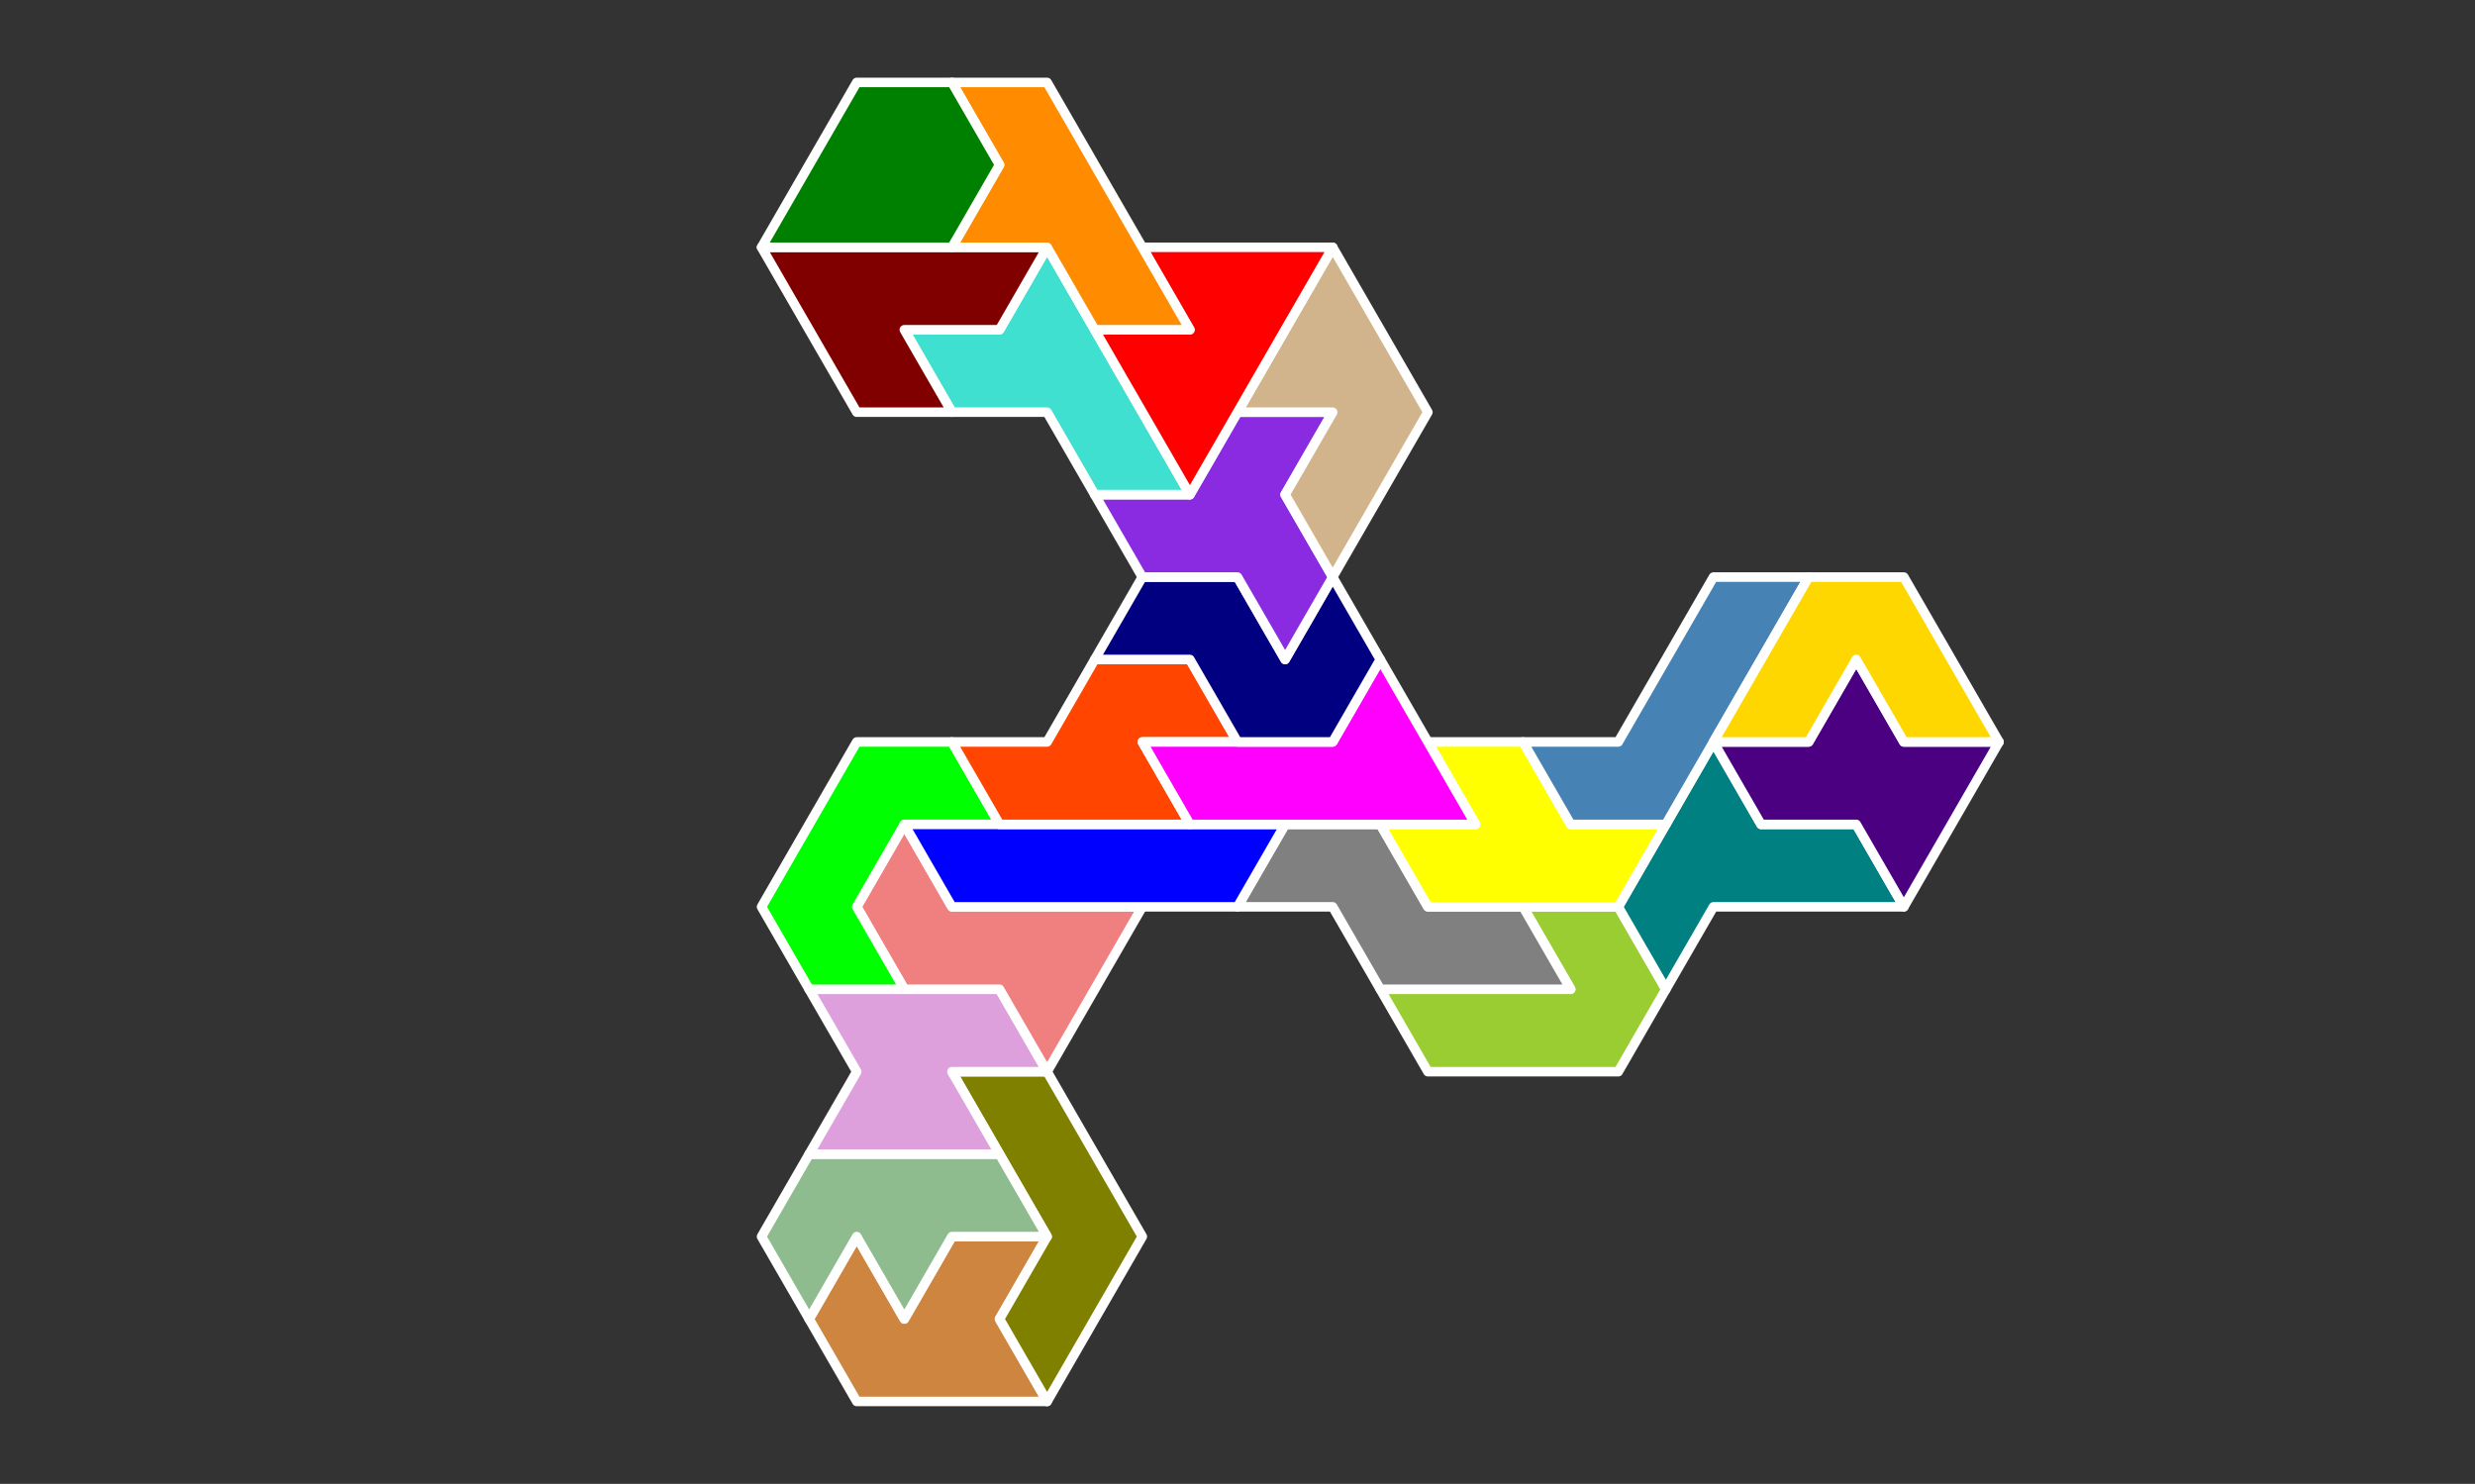 <?xml version="1.0" standalone="no"?>
<!-- Created by Polyform Puzzler (http://puzzler.sourceforge.net/) -->
<svg width="260.000" height="155.885"
     viewBox="0 0 260.000 155.885"
     xmlns="http://www.w3.org/2000/svg"
     xmlns:xlink="http://www.w3.org/1999/xlink">
<rect x="0" y="0" width="260.000" height="155.885" fill="#333333" stroke="none"/>
<g>
<polygon fill="peru" stroke="white"
         stroke-width="1" stroke-linejoin="round"
         points="85.000,138.564 90.000,147.224 110.000,147.224 105.000,138.564 110.000,129.904 100.000,129.904 95.000,138.564 90.000,129.904">
<desc>A7</desc>
</polygon>
<polygon fill="olive" stroke="white"
         stroke-width="1" stroke-linejoin="round"
         points="105.000,138.564 110.000,147.224 120.000,129.904 110.000,112.583 100.000,112.583 110.000,129.904">
<desc>R7</desc>
</polygon>
<polygon fill="darkseagreen" stroke="white"
         stroke-width="1" stroke-linejoin="round"
         points="80.000,129.904 85.000,138.564 90.000,129.904 95.000,138.564 100.000,129.904 110.000,129.904 105.000,121.244 85.000,121.244">
<desc>F7</desc>
</polygon>
<polygon fill="plum" stroke="white"
         stroke-width="1" stroke-linejoin="round"
         points="85.000,121.244 105.000,121.244 100.000,112.583 110.000,112.583 105.000,103.923 85.000,103.923 90.000,112.583">
<desc>B7</desc>
</polygon>
<polygon fill="lightcoral" stroke="white"
         stroke-width="1" stroke-linejoin="round"
         points="105.000,103.923 110.000,112.583 120.000,95.263 100.000,95.263 95.000,86.603 90.000,95.263 95.000,103.923">
<desc>Q7</desc>
</polygon>
<polygon fill="yellowgreen" stroke="white"
         stroke-width="1" stroke-linejoin="round"
         points="145.000,103.923 150.000,112.583 170.000,112.583 175.000,103.923 170.000,95.263 160.000,95.263 165.000,103.923">
<desc>J7</desc>
</polygon>
<polygon fill="lime" stroke="white"
         stroke-width="1" stroke-linejoin="round"
         points="80.000,95.263 85.000,103.923 95.000,103.923 90.000,95.263 95.000,86.603 105.000,86.603 100.000,77.942 90.000,77.942">
<desc>C7</desc>
</polygon>
<polygon fill="gray" stroke="white"
         stroke-width="1" stroke-linejoin="round"
         points="140.000,95.263 145.000,103.923 165.000,103.923 160.000,95.263 150.000,95.263 145.000,86.603 135.000,86.603 130.000,95.263">
<desc>N7</desc>
</polygon>
<polygon fill="teal" stroke="white"
         stroke-width="1" stroke-linejoin="round"
         points="170.000,95.263 175.000,103.923 180.000,95.263 200.000,95.263 195.000,86.603 185.000,86.603 180.000,77.942">
<desc>T7</desc>
</polygon>
<polygon fill="blue" stroke="white"
         stroke-width="1" stroke-linejoin="round"
         points="95.000,86.603 100.000,95.263 130.000,95.263 135.000,86.603">
<desc>I7</desc>
</polygon>
<polygon fill="yellow" stroke="white"
         stroke-width="1" stroke-linejoin="round"
         points="145.000,86.603 150.000,95.263 170.000,95.263 175.000,86.603 165.000,86.603 160.000,77.942 150.000,77.942 155.000,86.603">
<desc>Y7</desc>
</polygon>
<polygon fill="indigo" stroke="white"
         stroke-width="1" stroke-linejoin="round"
         points="195.000,86.603 200.000,95.263 210.000,77.942 200.000,77.942 195.000,69.282 190.000,77.942 180.000,77.942 185.000,86.603">
<desc>X7</desc>
</polygon>
<polygon fill="orangered" stroke="white"
         stroke-width="1" stroke-linejoin="round"
         points="100.000,77.942 105.000,86.603 125.000,86.603 120.000,77.942 130.000,77.942 125.000,69.282 115.000,69.282 110.000,77.942">
<desc>Z7</desc>
</polygon>
<polygon fill="magenta" stroke="white"
         stroke-width="1" stroke-linejoin="round"
         points="120.000,77.942 125.000,86.603 155.000,86.603 145.000,69.282 140.000,77.942">
<desc>P7</desc>
</polygon>
<polygon fill="steelblue" stroke="white"
         stroke-width="1" stroke-linejoin="round"
         points="160.000,77.942 165.000,86.603 175.000,86.603 190.000,60.622 180.000,60.622 170.000,77.942">
<desc>L7</desc>
</polygon>
<polygon fill="navy" stroke="white"
         stroke-width="1" stroke-linejoin="round"
         points="125.000,69.282 130.000,77.942 140.000,77.942 145.000,69.282 140.000,60.622 135.000,69.282 130.000,60.622 120.000,60.622 115.000,69.282">
<desc>S7</desc>
</polygon>
<polygon fill="gold" stroke="white"
         stroke-width="1" stroke-linejoin="round"
         points="180.000,77.942 190.000,77.942 195.000,69.282 200.000,77.942 210.000,77.942 200.000,60.622 190.000,60.622">
<desc>V7</desc>
</polygon>
<polygon fill="blueviolet" stroke="white"
         stroke-width="1" stroke-linejoin="round"
         points="130.000,60.622 135.000,69.282 140.000,60.622 135.000,51.962 140.000,43.301 130.000,43.301 125.000,51.962 115.000,51.962 120.000,60.622">
<desc>W7</desc>
</polygon>
<polygon fill="tan" stroke="white"
         stroke-width="1" stroke-linejoin="round"
         points="135.000,51.962 140.000,60.622 150.000,43.301 140.000,25.981 130.000,43.301 140.000,43.301">
<desc>U7</desc>
</polygon>
<polygon fill="turquoise" stroke="white"
         stroke-width="1" stroke-linejoin="round"
         points="110.000,43.301 115.000,51.962 125.000,51.962 110.000,25.981 105.000,34.641 95.000,34.641 100.000,43.301">
<desc>H7</desc>
</polygon>
<polygon fill="red" stroke="white"
         stroke-width="1" stroke-linejoin="round"
         points="120.000,43.301 125.000,51.962 140.000,25.981 120.000,25.981 125.000,34.641 115.000,34.641">
<desc>M7</desc>
</polygon>
<polygon fill="maroon" stroke="white"
         stroke-width="1" stroke-linejoin="round"
         points="85.000,34.641 90.000,43.301 100.000,43.301 95.000,34.641 105.000,34.641 110.000,25.981 80.000,25.981">
<desc>G7</desc>
</polygon>
<polygon fill="darkorange" stroke="white"
         stroke-width="1" stroke-linejoin="round"
         points="110.000,25.981 115.000,34.641 125.000,34.641 110.000,8.660 100.000,8.660 105.000,17.321 100.000,25.981">
<desc>E7</desc>
</polygon>
<polygon fill="green" stroke="white"
         stroke-width="1" stroke-linejoin="round"
         points="80.000,25.981 100.000,25.981 105.000,17.321 100.000,8.660 90.000,8.660">
<desc>D7</desc>
</polygon>
</g>
</svg>
